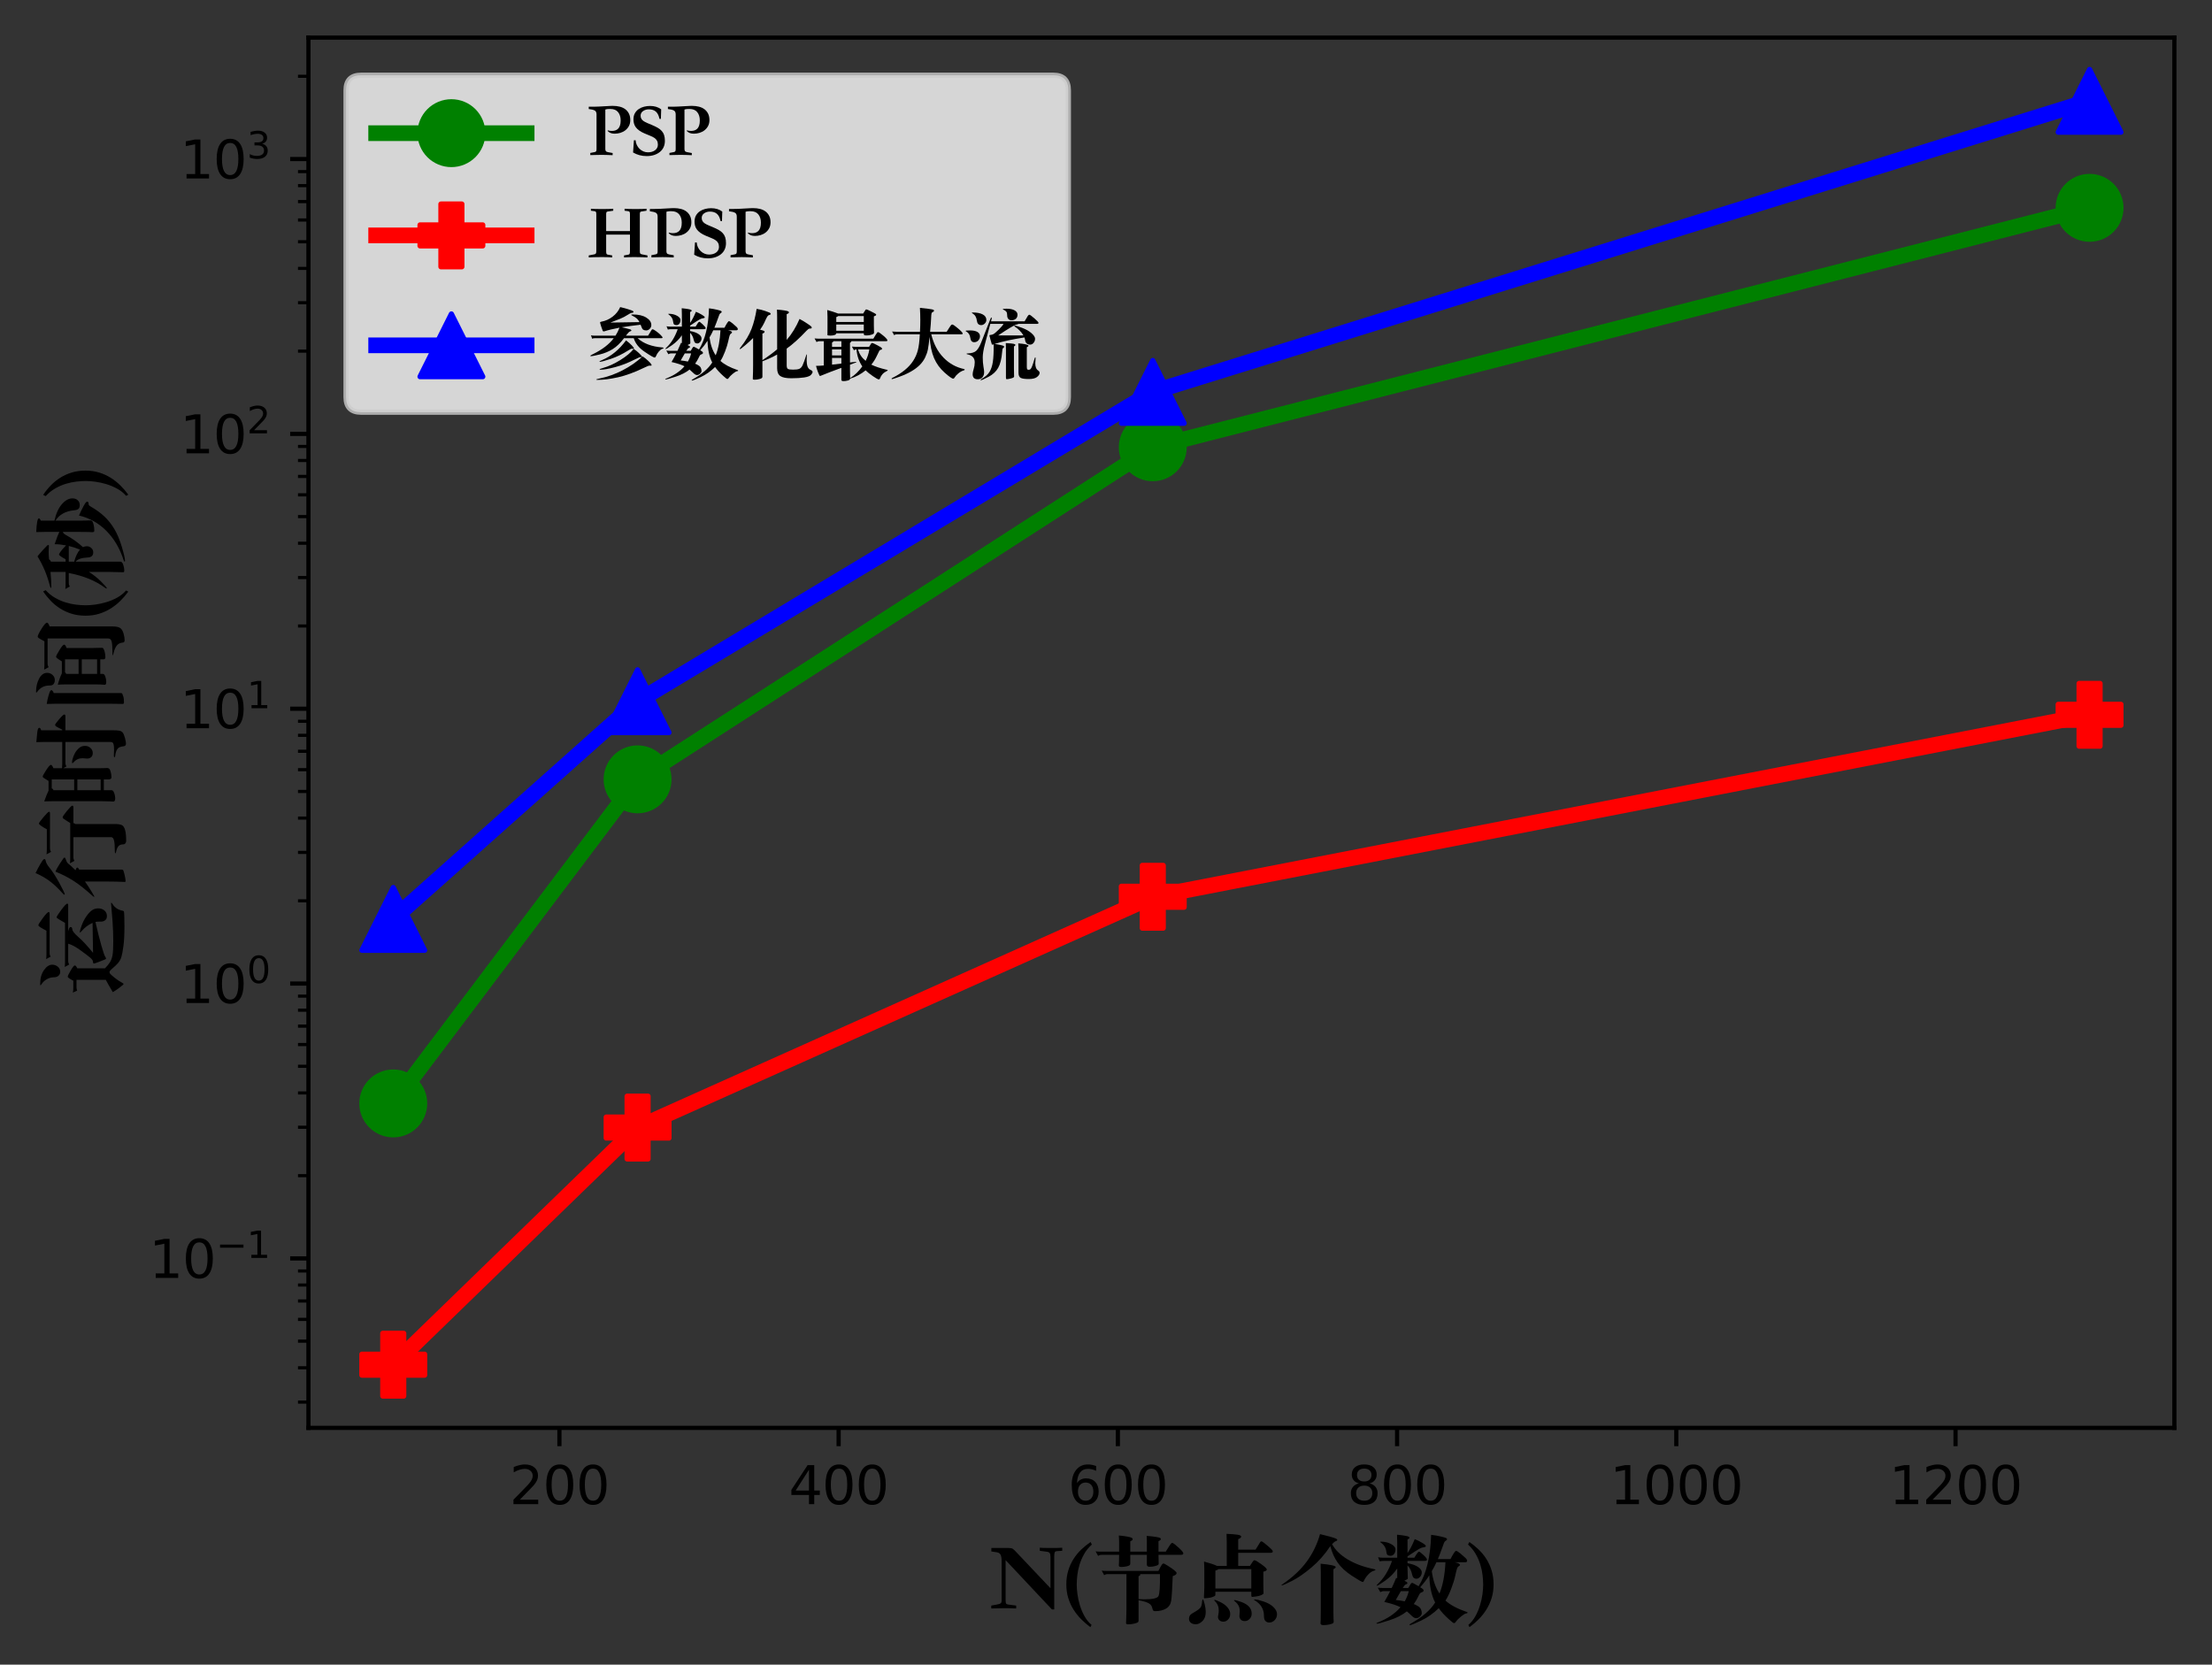 <?xml version="1.0" encoding="utf-8" standalone="no"?>
<!DOCTYPE svg PUBLIC "-//W3C//DTD SVG 1.1//EN"
  "http://www.w3.org/Graphics/SVG/1.1/DTD/svg11.dtd">
<svg height="318.633pt" version="1.1" viewBox="0 0 423.353 318.633" width="423.353pt" xmlns="http://www.w3.org/2000/svg" xmlns:xlink="http://www.w3.org/1999/xlink">
 <rect x="0" y="0" width="423.353" height="318.633" fill="#333333" stroke="none"/>
 <defs>
  <style type="text/css">*{stroke-linecap:butt;stroke-linejoin:round;}</style>
 </defs>
 <g id="figure_1">
  <g id="patch_1">
   <path d="M 0 318.633 
L 423.353 318.633 
L 423.353 0 
L 0 0 
z
" style="fill:none;"/>
  </g>
  <g id="axes_1">
   <g id="patch_2">
    <path d="M 59.033 273.312 
L 416.153 273.312 
L 416.153 7.2 
L 59.033 7.2 
z
" style="fill:none;"/>
   </g>
   <g id="matplotlib.axis_1">
    <g id="xtick_1">
     <g id="line2d_1">
      <defs>
       <path d="M 0 0 
L 0 3.5 
" id="m3f7f82d3a2" style="stroke:#000000;stroke-width:0.8;"/>
      </defs>
      <g>
       <use style="stroke:#000000;stroke-width:0.8;" x="107.064" xlink:href="#m3f7f82d3a2" y="273.312"/>
      </g>
     </g>
     <g id="text_1">
      <!-- 200 -->
      <g transform="translate(97.52 287.91)scale(0.1 -0.1)">
       <defs>
        <path d="M 1228 531 
L 3431 531 
L 3431 0 
L 469 0 
L 469 531 
Q 828 903 1448 1529 
Q 2069 2156 2228 2338 
Q 2531 2678 2651 2914 
Q 2772 3150 2772 3378 
Q 2772 3750 2511 3984 
Q 2250 4219 1831 4219 
Q 1534 4219 1204 4116 
Q 875 4013 500 3803 
L 500 4441 
Q 881 4594 1212 4672 
Q 1544 4750 1819 4750 
Q 2544 4750 2975 4387 
Q 3406 4025 3406 3419 
Q 3406 3131 3298 2873 
Q 3191 2616 2906 2266 
Q 2828 2175 2409 1742 
Q 1991 1309 1228 531 
z
" id="DejaVuSans-32" transform="scale(0.016)"/>
        <path d="M 2034 4250 
Q 1547 4250 1301 3770 
Q 1056 3291 1056 2328 
Q 1056 1369 1301 889 
Q 1547 409 2034 409 
Q 2525 409 2770 889 
Q 3016 1369 3016 2328 
Q 3016 3291 2770 3770 
Q 2525 4250 2034 4250 
z
M 2034 4750 
Q 2819 4750 3233 4129 
Q 3647 3509 3647 2328 
Q 3647 1150 3233 529 
Q 2819 -91 2034 -91 
Q 1250 -91 836 529 
Q 422 1150 422 2328 
Q 422 3509 836 4129 
Q 1250 4750 2034 4750 
z
" id="DejaVuSans-30" transform="scale(0.016)"/>
       </defs>
       <use xlink:href="#DejaVuSans-32"/>
       <use x="63.623" xlink:href="#DejaVuSans-30"/>
       <use x="127.246" xlink:href="#DejaVuSans-30"/>
      </g>
     </g>
    </g>
    <g id="xtick_2">
     <g id="line2d_2">
      <g>
       <use style="stroke:#000000;stroke-width:0.8;" x="160.505" xlink:href="#m3f7f82d3a2" y="273.312"/>
      </g>
     </g>
     <g id="text_2">
      <!-- 400 -->
      <g transform="translate(150.961 287.91)scale(0.1 -0.1)">
       <defs>
        <path d="M 2419 4116 
L 825 1625 
L 2419 1625 
L 2419 4116 
z
M 2253 4666 
L 3047 4666 
L 3047 1625 
L 3713 1625 
L 3713 1100 
L 3047 1100 
L 3047 0 
L 2419 0 
L 2419 1100 
L 313 1100 
L 313 1709 
L 2253 4666 
z
" id="DejaVuSans-34" transform="scale(0.016)"/>
       </defs>
       <use xlink:href="#DejaVuSans-34"/>
       <use x="63.623" xlink:href="#DejaVuSans-30"/>
       <use x="127.246" xlink:href="#DejaVuSans-30"/>
      </g>
     </g>
    </g>
    <g id="xtick_3">
     <g id="line2d_3">
      <g>
       <use style="stroke:#000000;stroke-width:0.8;" x="213.946" xlink:href="#m3f7f82d3a2" y="273.312"/>
      </g>
     </g>
     <g id="text_3">
      <!-- 600 -->
      <g transform="translate(204.402 287.91)scale(0.1 -0.1)">
       <defs>
        <path d="M 2113 2584 
Q 1688 2584 1439 2293 
Q 1191 2003 1191 1497 
Q 1191 994 1439 701 
Q 1688 409 2113 409 
Q 2538 409 2786 701 
Q 3034 994 3034 1497 
Q 3034 2003 2786 2293 
Q 2538 2584 2113 2584 
z
M 3366 4563 
L 3366 3988 
Q 3128 4100 2886 4159 
Q 2644 4219 2406 4219 
Q 1781 4219 1451 3797 
Q 1122 3375 1075 2522 
Q 1259 2794 1537 2939 
Q 1816 3084 2150 3084 
Q 2853 3084 3261 2657 
Q 3669 2231 3669 1497 
Q 3669 778 3244 343 
Q 2819 -91 2113 -91 
Q 1303 -91 875 529 
Q 447 1150 447 2328 
Q 447 3434 972 4092 
Q 1497 4750 2381 4750 
Q 2619 4750 2861 4703 
Q 3103 4656 3366 4563 
z
" id="DejaVuSans-36" transform="scale(0.016)"/>
       </defs>
       <use xlink:href="#DejaVuSans-36"/>
       <use x="63.623" xlink:href="#DejaVuSans-30"/>
       <use x="127.246" xlink:href="#DejaVuSans-30"/>
      </g>
     </g>
    </g>
    <g id="xtick_4">
     <g id="line2d_4">
      <g>
       <use style="stroke:#000000;stroke-width:0.8;" x="267.387" xlink:href="#m3f7f82d3a2" y="273.312"/>
      </g>
     </g>
     <g id="text_4">
      <!-- 800 -->
      <g transform="translate(257.843 287.91)scale(0.1 -0.1)">
       <defs>
        <path d="M 2034 2216 
Q 1584 2216 1326 1975 
Q 1069 1734 1069 1313 
Q 1069 891 1326 650 
Q 1584 409 2034 409 
Q 2484 409 2743 651 
Q 3003 894 3003 1313 
Q 3003 1734 2745 1975 
Q 2488 2216 2034 2216 
z
M 1403 2484 
Q 997 2584 770 2862 
Q 544 3141 544 3541 
Q 544 4100 942 4425 
Q 1341 4750 2034 4750 
Q 2731 4750 3128 4425 
Q 3525 4100 3525 3541 
Q 3525 3141 3298 2862 
Q 3072 2584 2669 2484 
Q 3125 2378 3379 2068 
Q 3634 1759 3634 1313 
Q 3634 634 3220 271 
Q 2806 -91 2034 -91 
Q 1263 -91 848 271 
Q 434 634 434 1313 
Q 434 1759 690 2068 
Q 947 2378 1403 2484 
z
M 1172 3481 
Q 1172 3119 1398 2916 
Q 1625 2713 2034 2713 
Q 2441 2713 2670 2916 
Q 2900 3119 2900 3481 
Q 2900 3844 2670 4047 
Q 2441 4250 2034 4250 
Q 1625 4250 1398 4047 
Q 1172 3844 1172 3481 
z
" id="DejaVuSans-38" transform="scale(0.016)"/>
       </defs>
       <use xlink:href="#DejaVuSans-38"/>
       <use x="63.623" xlink:href="#DejaVuSans-30"/>
       <use x="127.246" xlink:href="#DejaVuSans-30"/>
      </g>
     </g>
    </g>
    <g id="xtick_5">
     <g id="line2d_5">
      <g>
       <use style="stroke:#000000;stroke-width:0.8;" x="320.828" xlink:href="#m3f7f82d3a2" y="273.312"/>
      </g>
     </g>
     <g id="text_5">
      <!-- 1000 -->
      <g transform="translate(308.103 287.91)scale(0.1 -0.1)">
       <defs>
        <path d="M 794 531 
L 1825 531 
L 1825 4091 
L 703 3866 
L 703 4441 
L 1819 4666 
L 2450 4666 
L 2450 531 
L 3481 531 
L 3481 0 
L 794 0 
L 794 531 
z
" id="DejaVuSans-31" transform="scale(0.016)"/>
       </defs>
       <use xlink:href="#DejaVuSans-31"/>
       <use x="63.623" xlink:href="#DejaVuSans-30"/>
       <use x="127.246" xlink:href="#DejaVuSans-30"/>
       <use x="190.869" xlink:href="#DejaVuSans-30"/>
      </g>
     </g>
    </g>
    <g id="xtick_6">
     <g id="line2d_6">
      <g>
       <use style="stroke:#000000;stroke-width:0.8;" x="374.269" xlink:href="#m3f7f82d3a2" y="273.312"/>
      </g>
     </g>
     <g id="text_6">
      <!-- 1200 -->
      <g transform="translate(361.544 287.91)scale(0.1 -0.1)">
       <use xlink:href="#DejaVuSans-31"/>
       <use x="63.623" xlink:href="#DejaVuSans-32"/>
       <use x="127.246" xlink:href="#DejaVuSans-30"/>
       <use x="190.869" xlink:href="#DejaVuSans-30"/>
      </g>
     </g>
    </g>
    <g id="text_7">
     <!-- N(节点个数) -->
     <g transform="translate(189.254 308.93)scale(0.18 -0.18)">
      <defs>
       <path d="M 1114 902 
Q 1114 742 1152 688 
Q 1190 634 1312 621 
L 1818 557 
L 1818 365 
Q 1434 384 1050 384 
Q 666 384 160 365 
L 160 557 
L 512 621 
Q 730 659 790 710 
Q 851 762 851 902 
L 851 3482 
Q 851 3776 787 3920 
Q 723 4064 544 4096 
L 166 4154 
L 166 4384 
L 1082 4384 
Q 1229 4384 1321 4384 
Q 1414 4384 1481 4371 
Q 1549 4358 1600 4323 
Q 1651 4288 1722 4218 
L 4096 1709 
L 4096 3802 
Q 4096 3974 4041 4048 
Q 3987 4122 3866 4134 
L 3386 4198 
L 3386 4403 
Q 3565 4384 4077 4384 
Q 4333 4384 4560 4387 
Q 4787 4390 4877 4403 
L 4877 4198 
L 4499 4173 
Q 4390 4160 4368 4067 
Q 4346 3974 4346 3802 
L 4346 301 
L 4192 301 
L 1114 3578 
L 1114 902 
z
" id="STSongti-SC-Black-4e" transform="scale(0.016)"/>
       <path d="M 1843 4781 
L 1926 4614 
Q 1606 4326 1411 3977 
Q 1216 3629 1107 3270 
Q 998 2912 960 2566 
Q 922 2221 922 1946 
Q 922 1664 970 1309 
Q 1018 954 1130 582 
Q 1242 211 1430 -134 
Q 1619 -480 1907 -730 
L 1830 -877 
Q 1504 -640 1216 -349 
Q 928 -58 707 294 
Q 486 646 358 1062 
Q 230 1478 230 1971 
Q 230 2464 358 2883 
Q 486 3302 707 3651 
Q 928 4000 1222 4281 
Q 1517 4563 1843 4781 
z
" id="STSongti-SC-Black-28" transform="scale(0.016)"/>
       <path d="M 2656 4141 
L 3757 4141 
L 3757 4851 
Q 3757 4992 3744 5190 
Q 4134 5158 4364 5120 
Q 4595 5082 4640 5050 
Q 4685 5018 4685 4979 
Q 4685 4902 4531 4838 
L 4531 4141 
L 5011 4141 
Q 5120 4326 5235 4496 
Q 5350 4666 5382 4694 
Q 5414 4723 5446 4723 
Q 5523 4723 5852 4422 
Q 6182 4122 6182 4026 
Q 6182 3930 6016 3930 
L 4531 3930 
L 4544 3354 
Q 4544 3290 4502 3258 
Q 4461 3226 4297 3181 
Q 4134 3136 3945 3136 
Q 3757 3136 3757 3283 
L 3757 3930 
L 2656 3930 
L 2656 3347 
Q 2656 3277 2605 3235 
Q 2554 3194 2390 3158 
Q 2227 3123 2060 3123 
Q 1894 3123 1894 3219 
Q 1894 3226 1904 3405 
Q 1914 3584 1914 3930 
L 749 3930 
Q 621 3930 518 3859 
L 352 4160 
Q 506 4141 672 4141 
L 1914 4141 
L 1914 4749 
Q 1914 4960 1894 5216 
Q 2240 5184 2473 5139 
Q 2707 5094 2761 5056 
Q 2816 5018 2816 4973 
Q 2816 4890 2656 4832 
L 2656 4141 
z
M 2400 2650 
L 1152 2650 
Q 1024 2650 922 2579 
L 755 2880 
Q 909 2861 1075 2861 
L 4525 2861 
Q 4704 3213 4758 3283 
Q 4813 3354 4864 3354 
Q 4915 3354 5171 3190 
Q 5427 3027 5580 2905 
Q 5734 2784 5734 2714 
Q 5734 2598 5478 2515 
Q 5427 1254 5376 892 
Q 5325 531 5033 358 
Q 4742 186 4320 186 
Q 4224 186 4185 218 
Q 4147 250 4108 422 
Q 4070 595 3891 704 
Q 3712 813 3206 915 
L 3206 -442 
Q 3206 -512 3164 -550 
Q 3123 -589 2928 -640 
Q 2733 -691 2509 -691 
Q 2374 -691 2374 -602 
L 2387 -301 
Q 2400 13 2400 269 
L 2400 2650 
z
M 3206 986 
Q 3411 973 3584 973 
Q 4390 973 4518 1171 
Q 4646 1370 4627 2650 
L 3302 2650 
Q 3322 2630 3322 2598 
Q 3322 2566 3206 2502 
L 3206 986 
z
" id="STSongti-SC-Black-8282" transform="scale(0.016)"/>
       <path d="M 3578 4275 
L 4730 4275 
Q 5005 4730 5043 4778 
Q 5082 4826 5123 4826 
Q 5165 4826 5302 4720 
Q 5440 4614 5600 4473 
Q 5760 4333 5817 4269 
Q 5875 4205 5875 4154 
Q 5875 4064 5722 4064 
L 3578 4064 
L 3578 3194 
L 4358 3194 
Q 4416 3290 4499 3411 
Q 4582 3533 4608 3552 
Q 4634 3571 4659 3571 
Q 4749 3571 5113 3308 
Q 5478 3046 5478 2953 
Q 5478 2861 5248 2810 
L 5248 2003 
Q 5248 1664 5254 1568 
L 5261 1389 
Q 5261 1357 5238 1331 
Q 5216 1306 5107 1251 
Q 4998 1197 4784 1165 
Q 4570 1133 4522 1133 
Q 4474 1133 4461 1165 
Q 4448 1197 4448 1280 
L 4448 1478 
L 2061 1478 
L 2061 1280 
Q 2061 1229 2032 1203 
Q 2003 1178 1881 1130 
Q 1760 1082 1577 1062 
Q 1395 1043 1347 1043 
Q 1299 1043 1299 1094 
L 1312 1376 
Q 1325 1568 1325 1728 
L 1325 2925 
Q 1325 3206 1306 3482 
Q 1875 3334 2170 3194 
L 2816 3194 
L 2816 4755 
Q 2816 5075 2803 5325 
Q 3296 5306 3536 5267 
Q 3776 5229 3776 5139 
Q 3776 5050 3578 4973 
L 3578 4275 
z
M 4448 1690 
L 4448 2982 
L 2272 2982 
Q 2195 2918 2061 2880 
L 2061 1690 
L 4448 1690 
z
M 1222 966 
Q 1274 966 1347 659 
Q 1421 352 1421 141 
Q 1421 -256 1203 -470 
Q 986 -685 768 -685 
Q 550 -685 428 -585 
Q 307 -486 307 -320 
Q 307 -90 506 26 
Q 819 205 947 304 
Q 1075 403 1120 518 
Q 1165 634 1184 877 
Q 1197 966 1222 966 
z
M 4678 966 
Q 4864 966 5283 822 
Q 5702 678 5929 448 
Q 6157 218 6157 -12 
Q 6157 -243 6006 -406 
Q 5856 -570 5632 -570 
Q 5517 -570 5433 -509 
Q 5350 -448 5318 -355 
Q 5286 -262 5286 -77 
Q 5286 211 5132 467 
Q 4979 723 4698 890 
Q 4627 928 4627 947 
Q 4627 966 4678 966 
z
M 2016 934 
Q 2093 934 2390 790 
Q 2688 646 2867 435 
Q 3046 224 3046 -3 
Q 3046 -230 2905 -371 
Q 2765 -512 2595 -512 
Q 2426 -512 2330 -422 
Q 2234 -333 2234 -186 
Q 2234 -134 2259 -22 
Q 2285 90 2285 230 
Q 2285 614 2022 858 
Q 1984 896 1984 915 
Q 1984 934 2016 934 
z
M 3328 922 
Q 3424 922 3766 803 
Q 4109 685 4291 489 
Q 4474 294 4474 26 
Q 4474 -186 4336 -330 
Q 4198 -474 4012 -474 
Q 3827 -474 3734 -358 
Q 3642 -243 3661 -80 
Q 3680 83 3680 179 
Q 3680 397 3606 544 
Q 3533 691 3414 787 
Q 3296 883 3296 902 
Q 3296 922 3328 922 
z
" id="STSongti-SC-Black-70b9" transform="scale(0.016)"/>
       <path d="M 3450 4512 
Q 2918 3699 2201 3094 
Q 1485 2490 893 2192 
Q 301 1894 211 1894 
Q 198 1894 198 1901 
Q 198 1926 275 1978 
Q 1286 2669 1884 3485 
Q 2483 4301 2765 5306 
Q 3149 5216 3443 5133 
Q 3738 5050 3824 5008 
Q 3910 4966 3910 4918 
Q 3910 4870 3814 4838 
Q 3718 4806 3565 4640 
Q 3885 4051 4617 3616 
Q 5350 3181 6374 2976 
Q 6445 2963 6445 2931 
Q 6445 2899 6368 2880 
Q 6163 2829 5971 2627 
Q 5779 2426 5664 2170 
Q 5645 2125 5606 2125 
Q 5517 2125 4893 2531 
Q 4269 2938 3936 3414 
Q 3603 3891 3450 4512 
z
M 2803 3341 
Q 3808 3245 3808 3117 
Q 3808 3059 3654 2970 
L 3654 147 
Q 3654 -64 3661 -301 
L 3674 -518 
Q 3674 -563 3632 -608 
Q 3590 -653 3395 -697 
Q 3200 -742 2998 -742 
Q 2797 -742 2797 -621 
L 2810 -371 
Q 2816 -115 2816 205 
L 2816 2771 
Q 2816 3091 2803 3341 
z
" id="STSongti-SC-Black-4e2a" transform="scale(0.016)"/>
       <path d="M 2330 4051 
Q 2566 4378 2810 4973 
Q 3059 4877 3302 4729 
Q 3546 4582 3546 4515 
Q 3546 4448 3414 4435 
Q 3283 4422 3120 4336 
Q 2957 4250 2330 3827 
L 2330 3738 
L 2784 3738 
Q 3014 4141 3091 4141 
Q 3149 4141 3385 3920 
Q 3622 3699 3622 3612 
Q 3622 3526 3456 3526 
L 2330 3526 
L 2330 3373 
Q 2790 3290 3033 3120 
Q 3277 2950 3277 2771 
Q 3277 2592 3165 2467 
Q 3053 2342 2928 2342 
Q 2803 2342 2736 2406 
Q 2669 2470 2630 2637 
Q 2560 2989 2330 3226 
L 2330 3053 
Q 2330 2842 2342 2605 
L 2349 2387 
Q 2349 2336 2320 2313 
Q 2291 2291 2118 2208 
Q 2285 2131 2304 2102 
Q 2323 2074 2323 2054 
Q 2323 1990 2227 1971 
Q 2150 1952 2010 1728 
L 2381 1728 
Q 2496 1939 2544 2003 
Q 2592 2067 2637 2067 
Q 2682 2067 3066 1843 
Q 3834 3072 3898 5261 
Q 4294 5210 4569 5142 
Q 4845 5075 4899 5043 
Q 4954 5011 4954 4966 
Q 4954 4909 4880 4873 
Q 4806 4838 4761 4742 
Q 4717 4646 4617 4352 
Q 4518 4058 4346 3648 
L 5184 3648 
Q 5466 4192 5552 4192 
Q 5638 4192 5856 4009 
Q 6074 3827 6182 3721 
Q 6291 3616 6291 3539 
Q 6291 3437 6170 3437 
L 5466 3437 
Q 5811 3366 5811 3264 
Q 5811 3206 5737 3171 
Q 5664 3136 5622 3024 
Q 5581 2912 5501 2541 
Q 5421 2170 5232 1674 
Q 5043 1178 4851 890 
Q 5325 454 6246 141 
Q 6323 115 6323 83 
Q 6323 51 6214 32 
Q 6106 13 5872 -179 
Q 5638 -371 5517 -550 
Q 5478 -608 5433 -608 
Q 5389 -608 5347 -582 
Q 5306 -557 5088 -361 
Q 4870 -166 4700 19 
Q 4531 205 4403 384 
Q 3866 -141 3232 -441 
Q 2598 -742 2490 -742 
Q 2458 -742 2458 -716 
Q 2458 -691 2534 -646 
Q 3693 0 4166 762 
Q 3808 1446 3776 2566 
Q 3520 2163 3168 1773 
Q 3398 1651 3398 1568 
Q 3398 1485 3299 1449 
Q 3200 1414 3165 1379 
Q 3130 1344 3024 1123 
Q 2918 902 2746 659 
Q 2854 621 3014 525 
Q 3174 429 3225 304 
Q 3277 179 3277 60 
Q 3277 -58 3158 -170 
Q 3040 -282 2902 -282 
Q 2765 -282 2592 -109 
Q 2419 64 2285 173 
Q 1830 -192 1126 -419 
Q 422 -646 307 -646 
Q 262 -646 262 -624 
Q 262 -602 333 -576 
Q 1306 -198 1862 448 
Q 1498 634 787 800 
Q 1011 1184 1178 1517 
L 755 1517 
Q 627 1517 525 1446 
L 352 1747 
Q 506 1728 672 1728 
L 1280 1728 
Q 1376 1920 1574 2394 
L 1645 2374 
L 1645 3021 
Q 1325 2554 848 2214 
Q 371 1875 288 1875 
Q 275 1875 275 1888 
Q 275 1914 358 1997 
Q 960 2560 1299 3526 
L 755 3526 
Q 589 3526 480 3494 
L 371 3770 
Q 506 3738 691 3738 
L 1645 3738 
L 1645 4698 
Q 1645 5018 1632 5267 
Q 1978 5235 2179 5196 
Q 2381 5158 2419 5129 
Q 2458 5101 2458 5053 
Q 2458 5005 2330 4954 
L 2330 4051 
z
M 4851 3437 
L 4250 3437 
Q 4141 3181 3942 2842 
Q 4058 1952 4454 1357 
Q 4787 2176 4851 3437 
z
M 1888 1517 
L 1549 928 
Q 1850 902 2144 838 
Q 2330 1165 2413 1517 
L 1888 1517 
z
M 563 4806 
Q 947 4806 1238 4646 
Q 1530 4486 1530 4294 
Q 1530 4102 1437 3984 
Q 1344 3866 1203 3866 
Q 1062 3866 998 3926 
Q 934 3987 922 4134 
Q 883 4518 557 4742 
Q 512 4774 512 4790 
Q 512 4806 563 4806 
z
" id="STSongti-SC-Black-6570" transform="scale(0.016)"/>
       <path d="M 186 4781 
Q 512 4563 806 4281 
Q 1101 4000 1321 3651 
Q 1542 3302 1670 2883 
Q 1798 2464 1798 1971 
Q 1798 1478 1670 1062 
Q 1542 646 1321 294 
Q 1101 -58 813 -349 
Q 525 -640 198 -877 
L 122 -730 
Q 410 -480 598 -134 
Q 787 211 899 582 
Q 1011 954 1059 1309 
Q 1107 1664 1107 1946 
Q 1107 2221 1068 2566 
Q 1030 2912 921 3270 
Q 813 3629 614 3977 
Q 416 4326 102 4614 
L 186 4781 
z
" id="STSongti-SC-Black-29" transform="scale(0.016)"/>
      </defs>
      <use xlink:href="#STSongti-SC-Black-4e"/>
      <use x="78.7" xlink:href="#STSongti-SC-Black-28"/>
      <use x="107.9" xlink:href="#STSongti-SC-Black-8282"/>
      <use x="207.9" xlink:href="#STSongti-SC-Black-70b9"/>
      <use x="307.9" xlink:href="#STSongti-SC-Black-4e2a"/>
      <use x="407.9" xlink:href="#STSongti-SC-Black-6570"/>
      <use x="507.9" xlink:href="#STSongti-SC-Black-29"/>
     </g>
    </g>
   </g>
   <g id="matplotlib.axis_2">
    <g id="ytick_1">
     <g id="line2d_7">
      <defs>
       <path d="M 0 0 
L -3.5 0 
" id="m6290087447" style="stroke:#000000;stroke-width:0.8;"/>
      </defs>
      <g>
       <use style="stroke:#000000;stroke-width:0.8;" x="59.033" xlink:href="#m6290087447" y="240.873"/>
      </g>
     </g>
     <g id="text_8">
      <!-- $\mathdefault{10^{-1}}$ -->
      <g transform="translate(28.533 244.672)scale(0.1 -0.1)">
       <defs>
        <path d="M 678 2272 
L 4684 2272 
L 4684 1741 
L 678 1741 
L 678 2272 
z
" id="DejaVuSans-2212" transform="scale(0.016)"/>
       </defs>
       <use transform="translate(0 0.684)" xlink:href="#DejaVuSans-31"/>
       <use transform="translate(63.623 0.684)" xlink:href="#DejaVuSans-30"/>
       <use transform="translate(128.203 38.966)scale(0.7)" xlink:href="#DejaVuSans-2212"/>
       <use transform="translate(186.855 38.966)scale(0.7)" xlink:href="#DejaVuSans-31"/>
      </g>
     </g>
    </g>
    <g id="ytick_2">
     <g id="line2d_8">
      <g>
       <use style="stroke:#000000;stroke-width:0.8;" x="59.033" xlink:href="#m6290087447" y="188.265"/>
      </g>
     </g>
     <g id="text_9">
      <!-- $\mathdefault{10^{0}}$ -->
      <g transform="translate(34.433 192.064)scale(0.1 -0.1)">
       <use transform="translate(0 0.766)" xlink:href="#DejaVuSans-31"/>
       <use transform="translate(63.623 0.766)" xlink:href="#DejaVuSans-30"/>
       <use transform="translate(128.203 39.047)scale(0.7)" xlink:href="#DejaVuSans-30"/>
      </g>
     </g>
    </g>
    <g id="ytick_3">
     <g id="line2d_9">
      <g>
       <use style="stroke:#000000;stroke-width:0.8;" x="59.033" xlink:href="#m6290087447" y="135.656"/>
      </g>
     </g>
     <g id="text_10">
      <!-- $\mathdefault{10^{1}}$ -->
      <g transform="translate(34.433 139.455)scale(0.1 -0.1)">
       <use transform="translate(0 0.684)" xlink:href="#DejaVuSans-31"/>
       <use transform="translate(63.623 0.684)" xlink:href="#DejaVuSans-30"/>
       <use transform="translate(128.203 38.966)scale(0.7)" xlink:href="#DejaVuSans-31"/>
      </g>
     </g>
    </g>
    <g id="ytick_4">
     <g id="line2d_10">
      <g>
       <use style="stroke:#000000;stroke-width:0.8;" x="59.033" xlink:href="#m6290087447" y="83.048"/>
      </g>
     </g>
     <g id="text_11">
      <!-- $\mathdefault{10^{2}}$ -->
      <g transform="translate(34.433 86.847)scale(0.1 -0.1)">
       <use transform="translate(0 0.766)" xlink:href="#DejaVuSans-31"/>
       <use transform="translate(63.623 0.766)" xlink:href="#DejaVuSans-30"/>
       <use transform="translate(128.203 39.047)scale(0.7)" xlink:href="#DejaVuSans-32"/>
      </g>
     </g>
    </g>
    <g id="ytick_5">
     <g id="line2d_11">
      <g>
       <use style="stroke:#000000;stroke-width:0.8;" x="59.033" xlink:href="#m6290087447" y="30.439"/>
      </g>
     </g>
     <g id="text_12">
      <!-- $\mathdefault{10^{3}}$ -->
      <g transform="translate(34.433 34.238)scale(0.1 -0.1)">
       <defs>
        <path d="M 2597 2516 
Q 3050 2419 3304 2112 
Q 3559 1806 3559 1356 
Q 3559 666 3084 287 
Q 2609 -91 1734 -91 
Q 1441 -91 1130 -33 
Q 819 25 488 141 
L 488 750 
Q 750 597 1062 519 
Q 1375 441 1716 441 
Q 2309 441 2620 675 
Q 2931 909 2931 1356 
Q 2931 1769 2642 2001 
Q 2353 2234 1838 2234 
L 1294 2234 
L 1294 2753 
L 1863 2753 
Q 2328 2753 2575 2939 
Q 2822 3125 2822 3475 
Q 2822 3834 2567 4026 
Q 2313 4219 1838 4219 
Q 1578 4219 1281 4162 
Q 984 4106 628 3988 
L 628 4550 
Q 988 4650 1302 4700 
Q 1616 4750 1894 4750 
Q 2613 4750 3031 4423 
Q 3450 4097 3450 3541 
Q 3450 3153 3228 2886 
Q 3006 2619 2597 2516 
z
" id="DejaVuSans-33" transform="scale(0.016)"/>
       </defs>
       <use transform="translate(0 0.766)" xlink:href="#DejaVuSans-31"/>
       <use transform="translate(63.623 0.766)" xlink:href="#DejaVuSans-30"/>
       <use transform="translate(128.203 39.047)scale(0.7)" xlink:href="#DejaVuSans-33"/>
      </g>
     </g>
    </g>
    <g id="ytick_6">
     <g id="line2d_12">
      <defs>
       <path d="M 0 0 
L -2 0 
" id="m5718fb0afa" style="stroke:#000000;stroke-width:0.6;"/>
      </defs>
      <g>
       <use style="stroke:#000000;stroke-width:0.6;" x="59.033" xlink:href="#m5718fb0afa" y="268.381"/>
      </g>
     </g>
    </g>
    <g id="ytick_7">
     <g id="line2d_13">
      <g>
       <use style="stroke:#000000;stroke-width:0.6;" x="59.033" xlink:href="#m5718fb0afa" y="261.808"/>
      </g>
     </g>
    </g>
    <g id="ytick_8">
     <g id="line2d_14">
      <g>
       <use style="stroke:#000000;stroke-width:0.6;" x="59.033" xlink:href="#m5718fb0afa" y="256.71"/>
      </g>
     </g>
    </g>
    <g id="ytick_9">
     <g id="line2d_15">
      <g>
       <use style="stroke:#000000;stroke-width:0.6;" x="59.033" xlink:href="#m5718fb0afa" y="252.544"/>
      </g>
     </g>
    </g>
    <g id="ytick_10">
     <g id="line2d_16">
      <g>
       <use style="stroke:#000000;stroke-width:0.6;" x="59.033" xlink:href="#m5718fb0afa" y="249.022"/>
      </g>
     </g>
    </g>
    <g id="ytick_11">
     <g id="line2d_17">
      <g>
       <use style="stroke:#000000;stroke-width:0.6;" x="59.033" xlink:href="#m5718fb0afa" y="245.971"/>
      </g>
     </g>
    </g>
    <g id="ytick_12">
     <g id="line2d_18">
      <g>
       <use style="stroke:#000000;stroke-width:0.6;" x="59.033" xlink:href="#m5718fb0afa" y="243.28"/>
      </g>
     </g>
    </g>
    <g id="ytick_13">
     <g id="line2d_19">
      <g>
       <use style="stroke:#000000;stroke-width:0.6;" x="59.033" xlink:href="#m5718fb0afa" y="225.036"/>
      </g>
     </g>
    </g>
    <g id="ytick_14">
     <g id="line2d_20">
      <g>
       <use style="stroke:#000000;stroke-width:0.6;" x="59.033" xlink:href="#m5718fb0afa" y="215.773"/>
      </g>
     </g>
    </g>
    <g id="ytick_15">
     <g id="line2d_21">
      <g>
       <use style="stroke:#000000;stroke-width:0.6;" x="59.033" xlink:href="#m5718fb0afa" y="209.2"/>
      </g>
     </g>
    </g>
    <g id="ytick_16">
     <g id="line2d_22">
      <g>
       <use style="stroke:#000000;stroke-width:0.6;" x="59.033" xlink:href="#m5718fb0afa" y="204.101"/>
      </g>
     </g>
    </g>
    <g id="ytick_17">
     <g id="line2d_23">
      <g>
       <use style="stroke:#000000;stroke-width:0.6;" x="59.033" xlink:href="#m5718fb0afa" y="199.936"/>
      </g>
     </g>
    </g>
    <g id="ytick_18">
     <g id="line2d_24">
      <g>
       <use style="stroke:#000000;stroke-width:0.6;" x="59.033" xlink:href="#m5718fb0afa" y="196.414"/>
      </g>
     </g>
    </g>
    <g id="ytick_19">
     <g id="line2d_25">
      <g>
       <use style="stroke:#000000;stroke-width:0.6;" x="59.033" xlink:href="#m5718fb0afa" y="193.363"/>
      </g>
     </g>
    </g>
    <g id="ytick_20">
     <g id="line2d_26">
      <g>
       <use style="stroke:#000000;stroke-width:0.6;" x="59.033" xlink:href="#m5718fb0afa" y="190.672"/>
      </g>
     </g>
    </g>
    <g id="ytick_21">
     <g id="line2d_27">
      <g>
       <use style="stroke:#000000;stroke-width:0.6;" x="59.033" xlink:href="#m5718fb0afa" y="172.428"/>
      </g>
     </g>
    </g>
    <g id="ytick_22">
     <g id="line2d_28">
      <g>
       <use style="stroke:#000000;stroke-width:0.6;" x="59.033" xlink:href="#m5718fb0afa" y="163.164"/>
      </g>
     </g>
    </g>
    <g id="ytick_23">
     <g id="line2d_29">
      <g>
       <use style="stroke:#000000;stroke-width:0.6;" x="59.033" xlink:href="#m5718fb0afa" y="156.591"/>
      </g>
     </g>
    </g>
    <g id="ytick_24">
     <g id="line2d_30">
      <g>
       <use style="stroke:#000000;stroke-width:0.6;" x="59.033" xlink:href="#m5718fb0afa" y="151.493"/>
      </g>
     </g>
    </g>
    <g id="ytick_25">
     <g id="line2d_31">
      <g>
       <use style="stroke:#000000;stroke-width:0.6;" x="59.033" xlink:href="#m5718fb0afa" y="147.327"/>
      </g>
     </g>
    </g>
    <g id="ytick_26">
     <g id="line2d_32">
      <g>
       <use style="stroke:#000000;stroke-width:0.6;" x="59.033" xlink:href="#m5718fb0afa" y="143.805"/>
      </g>
     </g>
    </g>
    <g id="ytick_27">
     <g id="line2d_33">
      <g>
       <use style="stroke:#000000;stroke-width:0.6;" x="59.033" xlink:href="#m5718fb0afa" y="140.754"/>
      </g>
     </g>
    </g>
    <g id="ytick_28">
     <g id="line2d_34">
      <g>
       <use style="stroke:#000000;stroke-width:0.6;" x="59.033" xlink:href="#m5718fb0afa" y="138.063"/>
      </g>
     </g>
    </g>
    <g id="ytick_29">
     <g id="line2d_35">
      <g>
       <use style="stroke:#000000;stroke-width:0.6;" x="59.033" xlink:href="#m5718fb0afa" y="119.819"/>
      </g>
     </g>
    </g>
    <g id="ytick_30">
     <g id="line2d_36">
      <g>
       <use style="stroke:#000000;stroke-width:0.6;" x="59.033" xlink:href="#m5718fb0afa" y="110.556"/>
      </g>
     </g>
    </g>
    <g id="ytick_31">
     <g id="line2d_37">
      <g>
       <use style="stroke:#000000;stroke-width:0.6;" x="59.033" xlink:href="#m5718fb0afa" y="103.983"/>
      </g>
     </g>
    </g>
    <g id="ytick_32">
     <g id="line2d_38">
      <g>
       <use style="stroke:#000000;stroke-width:0.6;" x="59.033" xlink:href="#m5718fb0afa" y="98.884"/>
      </g>
     </g>
    </g>
    <g id="ytick_33">
     <g id="line2d_39">
      <g>
       <use style="stroke:#000000;stroke-width:0.6;" x="59.033" xlink:href="#m5718fb0afa" y="94.719"/>
      </g>
     </g>
    </g>
    <g id="ytick_34">
     <g id="line2d_40">
      <g>
       <use style="stroke:#000000;stroke-width:0.6;" x="59.033" xlink:href="#m5718fb0afa" y="91.197"/>
      </g>
     </g>
    </g>
    <g id="ytick_35">
     <g id="line2d_41">
      <g>
       <use style="stroke:#000000;stroke-width:0.6;" x="59.033" xlink:href="#m5718fb0afa" y="88.146"/>
      </g>
     </g>
    </g>
    <g id="ytick_36">
     <g id="line2d_42">
      <g>
       <use style="stroke:#000000;stroke-width:0.6;" x="59.033" xlink:href="#m5718fb0afa" y="85.455"/>
      </g>
     </g>
    </g>
    <g id="ytick_37">
     <g id="line2d_43">
      <g>
       <use style="stroke:#000000;stroke-width:0.6;" x="59.033" xlink:href="#m5718fb0afa" y="67.211"/>
      </g>
     </g>
    </g>
    <g id="ytick_38">
     <g id="line2d_44">
      <g>
       <use style="stroke:#000000;stroke-width:0.6;" x="59.033" xlink:href="#m5718fb0afa" y="57.947"/>
      </g>
     </g>
    </g>
    <g id="ytick_39">
     <g id="line2d_45">
      <g>
       <use style="stroke:#000000;stroke-width:0.6;" x="59.033" xlink:href="#m5718fb0afa" y="51.374"/>
      </g>
     </g>
    </g>
    <g id="ytick_40">
     <g id="line2d_46">
      <g>
       <use style="stroke:#000000;stroke-width:0.6;" x="59.033" xlink:href="#m5718fb0afa" y="46.276"/>
      </g>
     </g>
    </g>
    <g id="ytick_41">
     <g id="line2d_47">
      <g>
       <use style="stroke:#000000;stroke-width:0.6;" x="59.033" xlink:href="#m5718fb0afa" y="42.11"/>
      </g>
     </g>
    </g>
    <g id="ytick_42">
     <g id="line2d_48">
      <g>
       <use style="stroke:#000000;stroke-width:0.6;" x="59.033" xlink:href="#m5718fb0afa" y="38.588"/>
      </g>
     </g>
    </g>
    <g id="ytick_43">
     <g id="line2d_49">
      <g>
       <use style="stroke:#000000;stroke-width:0.6;" x="59.033" xlink:href="#m5718fb0afa" y="35.537"/>
      </g>
     </g>
    </g>
    <g id="ytick_44">
     <g id="line2d_50">
      <g>
       <use style="stroke:#000000;stroke-width:0.6;" x="59.033" xlink:href="#m5718fb0afa" y="32.846"/>
      </g>
     </g>
    </g>
    <g id="ytick_45">
     <g id="line2d_51">
      <g>
       <use style="stroke:#000000;stroke-width:0.6;" x="59.033" xlink:href="#m5718fb0afa" y="14.602"/>
      </g>
     </g>
    </g>
    <g id="text_13">
     <!-- 运行时间(秒) -->
     <g transform="translate(22.03 190.513)rotate(-90)scale(0.18 -0.18)">
      <defs>
       <path d="M 4294 4563 
Q 4448 4858 4528 4979 
Q 4608 5101 4659 5101 
Q 4730 5101 5133 4803 
Q 5536 4506 5536 4410 
Q 5536 4352 5408 4352 
L 2803 4352 
Q 2675 4352 2573 4282 
L 2406 4582 
Q 2560 4563 2726 4563 
L 4294 4563 
z
M 2035 4179 
Q 2035 3981 1907 3814 
Q 1779 3648 1555 3648 
Q 1408 3648 1302 3760 
Q 1197 3872 1197 4086 
Q 1197 4301 1075 4525 
Q 954 4749 742 4890 
Q 659 4941 659 4960 
Q 659 4979 768 4979 
Q 1318 4979 1676 4726 
Q 2035 4474 2035 4179 
z
M 4877 1306 
Q 3936 1094 3305 912 
Q 2675 730 2579 666 
Q 2483 602 2451 602 
Q 2419 602 2390 653 
Q 2362 704 2237 1033 
Q 2112 1363 2112 1395 
Q 2112 1472 2230 1472 
Q 2349 1472 2502 1654 
Q 2656 1837 2995 2304 
Q 3334 2771 3430 3117 
L 2278 3117 
Q 2150 3117 2048 3046 
L 1882 3347 
Q 2035 3328 2202 3328 
L 4813 3328 
Q 4928 3539 5021 3686 
Q 5114 3834 5136 3859 
Q 5158 3885 5190 3885 
Q 5261 3885 5677 3577 
Q 6093 3270 6093 3174 
Q 6093 3117 5965 3117 
L 4250 3117 
Q 4467 3059 4502 3024 
Q 4538 2989 4538 2950 
Q 4538 2854 4374 2841 
Q 4211 2829 3862 2429 
Q 3514 2029 2822 1466 
L 4813 1498 
Q 4627 1926 4243 2246 
Q 4173 2310 4173 2329 
Q 4173 2349 4198 2349 
Q 4288 2349 4614 2233 
Q 4941 2118 5225 1926 
Q 5510 1734 5644 1548 
Q 5779 1363 5779 1120 
Q 5779 877 5638 710 
Q 5498 544 5261 544 
Q 5133 544 5053 601 
Q 4973 659 4934 752 
Q 4896 845 4896 934 
L 4896 1094 
Q 4896 1197 4877 1306 
z
M 1030 621 
L 1030 2566 
L 544 2566 
Q 403 2566 314 2522 
L 179 2810 
Q 320 2778 461 2778 
L 973 2778 
Q 1158 3149 1235 3149 
Q 1312 3149 1648 2953 
Q 1984 2758 1984 2678 
Q 1984 2598 1792 2515 
L 1792 672 
Q 2016 454 2208 336 
Q 2400 218 2675 170 
Q 2950 122 3587 122 
Q 4224 122 4947 173 
L 6112 269 
Q 6157 269 6157 249 
Q 6157 230 6013 134 
Q 5869 38 5766 -118 
Q 5664 -275 5619 -518 
Q 5606 -570 5574 -586 
Q 5542 -602 5219 -611 
Q 4896 -621 4602 -621 
Q 3776 -621 3273 -553 
Q 2771 -486 2553 -419 
Q 2336 -352 2166 -214 
Q 1997 -77 1734 237 
Q 1619 371 1548 371 
Q 1478 371 1420 320 
Q 1363 269 1168 32 
Q 973 -205 819 -493 
Q 781 -563 758 -563 
Q 736 -563 694 -521 
Q 653 -480 489 -265 
Q 326 -51 211 154 
Q 826 518 1030 621 
z
" id="STSongti-SC-Black-8fd0" transform="scale(0.016)"/>
       <path d="M 1875 5286 
Q 2221 5120 2473 4969 
Q 2726 4819 2764 4777 
Q 2803 4736 2803 4698 
Q 2803 4634 2701 4614 
Q 2509 4589 2246 4371 
Q 1882 4070 1219 3708 
Q 557 3347 461 3347 
Q 435 3347 435 3372 
Q 435 3398 518 3475 
Q 1101 4006 1379 4400 
Q 1658 4794 1875 5286 
z
M 4787 4538 
Q 4915 4781 5017 4921 
Q 5120 5062 5165 5062 
Q 5235 5062 5593 4758 
Q 5952 4454 5952 4390 
Q 5952 4326 5824 4326 
L 3514 4326 
Q 3386 4326 3283 4256 
L 3117 4557 
Q 3270 4538 3437 4538 
L 4787 4538 
z
M 1312 2003 
Q 998 1779 694 1596 
Q 390 1414 358 1398 
Q 326 1382 310 1382 
Q 294 1382 294 1404 
Q 294 1427 358 1498 
Q 1024 2240 1360 2768 
Q 1696 3296 1971 3962 
Q 2176 3885 2518 3661 
Q 2861 3437 2880 3414 
Q 2899 3392 2899 3353 
Q 2899 3315 2803 3283 
Q 2566 3213 2486 3097 
Q 2406 2982 2061 2630 
Q 2240 2573 2240 2512 
Q 2240 2451 2106 2387 
L 2106 -435 
Q 2106 -493 2074 -528 
Q 2042 -563 1757 -630 
Q 1472 -698 1331 -698 
Q 1286 -698 1286 -634 
L 1306 -32 
Q 1312 250 1312 499 
L 1312 2003 
z
M 4262 2771 
L 2918 2771 
Q 2790 2771 2688 2701 
L 2522 3002 
Q 2675 2982 2842 2982 
L 5197 2982 
Q 5402 3315 5466 3401 
Q 5530 3488 5574 3488 
Q 5658 3488 6006 3200 
Q 6355 2912 6355 2841 
Q 6355 2771 6227 2771 
L 5197 2771 
Q 5190 2714 5133 2637 
L 5133 13 
Q 5133 -301 5062 -448 
Q 4992 -595 4729 -665 
Q 4467 -736 4013 -736 
Q 3917 -736 3849 -681 
Q 3782 -627 3782 -550 
Q 3782 -326 3660 -220 
Q 3539 -115 3258 -58 
Q 3187 -45 3187 -13 
Q 3187 19 3366 19 
Q 3834 19 4048 73 
Q 4262 128 4262 269 
L 4262 2771 
z
" id="STSongti-SC-Black-884c" transform="scale(0.016)"/>
       <path d="M 2592 3526 
Q 2714 3514 2867 3514 
L 4339 3514 
L 4339 4666 
Q 4339 4986 4326 5235 
Q 5037 5178 5158 5139 
Q 5280 5101 5280 5033 
Q 5280 4966 5114 4915 
L 5114 3514 
L 5158 3514 
Q 5299 3808 5356 3897 
Q 5414 3987 5475 3987 
Q 5536 3987 5849 3718 
Q 6163 3450 6163 3376 
Q 6163 3302 6042 3302 
L 5114 3302 
L 5114 147 
Q 5114 -141 5088 -278 
Q 5062 -416 4969 -499 
Q 4877 -582 4614 -652 
Q 4352 -723 4224 -723 
Q 4070 -723 4051 -563 
Q 4032 -403 3990 -300 
Q 3949 -198 3814 -118 
Q 3680 -38 3418 -6 
Q 3328 0 3328 41 
Q 3328 83 3424 83 
L 3814 70 
Q 4058 70 4170 99 
Q 4282 128 4310 185 
Q 4339 243 4339 352 
L 4339 3302 
L 2944 3302 
Q 2816 3302 2714 3232 
L 2592 3450 
L 2592 1152 
Q 2592 851 2598 736 
L 2605 525 
Q 2605 448 2566 397 
Q 2528 346 2358 294 
Q 2189 243 1971 243 
Q 1926 243 1888 291 
Q 1850 339 1850 410 
L 1850 749 
L 1133 749 
L 1133 256 
Q 1133 192 1094 144 
Q 1056 96 899 45 
Q 742 -6 602 -6 
Q 378 -6 378 109 
L 390 410 
Q 403 723 403 979 
L 403 4045 
Q 403 4435 390 4710 
Q 813 4563 1107 4422 
L 1747 4422 
Q 1907 4691 1952 4752 
Q 1997 4813 2045 4813 
Q 2093 4813 2345 4656 
Q 2598 4499 2707 4409 
Q 2816 4320 2816 4259 
Q 2816 4198 2592 4096 
L 2592 3526 
z
M 1133 2720 
L 1850 2720 
L 1850 4211 
L 1248 4211 
Q 1235 4128 1133 4096 
L 1133 2720 
z
M 1850 2509 
L 1133 2509 
L 1133 960 
L 1850 960 
L 1850 2509 
z
M 2970 2861 
Q 3142 2861 3376 2771 
Q 3610 2682 3770 2554 
Q 3930 2426 4003 2298 
Q 4077 2170 4077 1981 
Q 4077 1792 3939 1638 
Q 3802 1485 3603 1485 
Q 3405 1485 3312 1609 
Q 3219 1734 3238 1900 
Q 3258 2067 3258 2163 
Q 3258 2522 2989 2758 
Q 2925 2816 2925 2838 
Q 2925 2861 2970 2861 
z
" id="STSongti-SC-Black-65f6" transform="scale(0.016)"/>
       <path d="M 1427 5254 
Q 1907 5254 2294 5052 
Q 2682 4851 2682 4512 
Q 2682 4307 2541 4156 
Q 2400 4006 2202 4006 
Q 2074 4006 1987 4054 
Q 1901 4102 1869 4176 
Q 1837 4250 1837 4397 
Q 1837 4864 1427 5171 
Q 1363 5222 1363 5238 
Q 1363 5254 1427 5254 
z
M 4781 4698 
Q 4934 4992 4988 5069 
Q 5043 5146 5088 5146 
Q 5197 5146 5606 4893 
Q 6016 4640 6016 4525 
Q 6016 4442 5766 4352 
L 5766 186 
Q 5766 -179 5664 -332 
Q 5562 -486 5296 -560 
Q 5030 -634 4870 -634 
Q 4710 -634 4698 -538 
Q 4678 -256 4502 -115 
Q 4326 26 3968 109 
Q 3840 141 3840 160 
Q 3840 179 4122 179 
Q 4557 179 4761 230 
Q 4966 282 4966 454 
L 4966 4486 
L 3290 4486 
Q 3162 4486 3059 4416 
L 2893 4717 
Q 3046 4698 3213 4698 
L 4781 4698 
z
M 614 4544 
Q 915 4499 1155 4428 
Q 1395 4358 1462 4320 
Q 1530 4282 1530 4237 
Q 1530 4154 1338 4077 
L 1338 -378 
Q 1338 -454 1293 -476 
Q 1248 -499 1117 -544 
Q 986 -589 710 -589 
Q 614 -589 614 -499 
L 621 -243 
Q 627 -90 627 301 
L 627 3974 
Q 627 4294 614 4544 
z
M 2650 3539 
L 3443 3539 
Q 3584 3770 3648 3846 
Q 3712 3923 3750 3923 
Q 3827 3923 4192 3699 
Q 4557 3475 4557 3388 
Q 4557 3302 4333 3226 
L 4333 1478 
L 4346 890 
Q 4346 838 4330 812 
Q 4314 787 4230 745 
Q 4147 704 4000 675 
Q 3853 646 3715 646 
Q 3578 646 3578 781 
L 3578 986 
L 2611 986 
L 2611 813 
Q 2611 717 2441 653 
Q 2272 589 2077 589 
Q 1882 589 1888 691 
Q 1914 979 1914 1261 
L 1914 3251 
Q 1914 3533 1894 3808 
Q 2330 3693 2650 3539 
z
M 2611 2426 
L 3578 2426 
L 3578 3328 
L 2714 3328 
Q 2688 3277 2611 3251 
L 2611 2426 
z
M 3578 2214 
L 2611 2214 
L 2611 1197 
L 3578 1197 
L 3578 2214 
z
" id="STSongti-SC-Black-95f4" transform="scale(0.016)"/>
       <path d="M 1312 4294 
Q 698 4237 352 4237 
Q 250 4237 250 4269 
Q 250 4301 384 4333 
Q 1466 4608 2349 5158 
Q 2611 4947 2806 4764 
Q 3002 4582 3053 4528 
Q 3104 4474 3104 4435 
Q 3104 4397 3046 4397 
Q 2989 4397 2921 4406 
Q 2854 4416 2649 4416 
Q 2445 4416 2150 4390 
Q 2106 4307 1997 4262 
L 1997 3290 
L 2157 3290 
Q 2253 3475 2342 3603 
Q 2432 3731 2470 3731 
Q 2509 3731 2669 3619 
Q 2829 3507 3078 3258 
Q 3162 3706 3155 4019 
Q 3731 3827 3974 3706 
L 3974 4672 
Q 3974 4992 3962 5242 
Q 4877 5203 4877 5062 
Q 4877 5005 4723 4934 
L 4723 4032 
Q 5434 3872 5818 3536 
Q 6202 3200 6202 2835 
Q 6202 2611 6074 2480 
Q 5946 2349 5763 2349 
Q 5581 2349 5507 2432 
Q 5434 2515 5414 2701 
Q 5331 3584 4723 3962 
L 4723 2342 
Q 4723 2093 4730 1926 
L 4742 1638 
Q 4742 1568 4694 1523 
Q 4646 1478 4464 1430 
Q 4282 1382 4051 1382 
Q 3955 1382 3955 1517 
L 3968 1766 
Q 3974 2022 3974 2342 
L 3974 3469 
Q 3872 3456 3770 3270 
Q 3411 2624 2957 2131 
Q 3021 2022 3021 1868 
Q 3021 1715 2905 1584 
Q 2790 1453 2611 1453 
Q 2291 1453 2272 1824 
Q 2246 2426 1997 2624 
L 1997 -352 
Q 1997 -422 1929 -473 
Q 1862 -525 1702 -566 
Q 1542 -608 1436 -608 
Q 1331 -608 1312 -592 
Q 1293 -576 1293 -531 
L 1299 -269 
Q 1312 -6 1312 307 
L 1312 1741 
Q 1062 1325 678 937 
Q 294 550 230 550 
Q 211 550 211 579 
Q 211 608 275 691 
Q 966 1626 1242 3078 
L 576 3078 
Q 448 3078 346 3008 
L 179 3309 
Q 333 3290 499 3290 
L 1312 3290 
L 1312 4294 
z
M 3040 3078 
L 1997 3078 
L 1997 2720 
Q 2528 2573 2797 2336 
Q 2950 2701 3040 3078 
z
M 5062 2400 
Q 5427 2240 5667 2109 
Q 5907 1978 5942 1936 
Q 5978 1894 5978 1850 
Q 5978 1766 5878 1766 
Q 5779 1766 5740 1731 
Q 5702 1696 5638 1587 
Q 5350 1088 5004 717 
Q 4659 346 4172 54 
Q 3686 -237 2979 -448 
Q 2272 -659 2048 -659 
Q 1997 -659 1997 -630 
Q 1997 -602 2106 -563 
Q 3258 -192 4035 573 
Q 4813 1338 5062 2400 
z
" id="STSongti-SC-Black-79d2" transform="scale(0.016)"/>
      </defs>
      <use xlink:href="#STSongti-SC-Black-8fd0"/>
      <use x="100" xlink:href="#STSongti-SC-Black-884c"/>
      <use x="200" xlink:href="#STSongti-SC-Black-65f6"/>
      <use x="300" xlink:href="#STSongti-SC-Black-95f4"/>
      <use x="400" xlink:href="#STSongti-SC-Black-28"/>
      <use x="429.2" xlink:href="#STSongti-SC-Black-79d2"/>
      <use x="529.2" xlink:href="#STSongti-SC-Black-29"/>
     </g>
    </g>
   </g>
   <g id="line2d_52">
    <path clip-path="url(#pe0a1e95521)" d="M 75.266 211.208 
L 122.027 149.176 
L 220.626 85.613 
L 399.921 39.781 
" style="fill:none;stroke:#008000;stroke-linecap:square;stroke-width:3;"/>
    <defs>
     <path d="M 0 6 
C 1.591 6 3.117 5.368 4.243 4.243 
C 5.368 3.117 6 1.591 6 0 
C 6 -1.591 5.368 -3.117 4.243 -4.243 
C 3.117 -5.368 1.591 -6 0 -6 
C -1.591 -6 -3.117 -5.368 -4.243 -4.243 
C -5.368 -3.117 -6 -1.591 -6 0 
C -6 1.591 -5.368 3.117 -4.243 4.243 
C -3.117 5.368 -1.591 6 0 6 
z
" id="mba229b9886" style="stroke:#008000;"/>
    </defs>
    <g clip-path="url(#pe0a1e95521)">
     <use style="fill:#008000;stroke:#008000;" x="75.266" xlink:href="#mba229b9886" y="211.208"/>
     <use style="fill:#008000;stroke:#008000;" x="122.027" xlink:href="#mba229b9886" y="149.176"/>
     <use style="fill:#008000;stroke:#008000;" x="220.626" xlink:href="#mba229b9886" y="85.613"/>
     <use style="fill:#008000;stroke:#008000;" x="399.921" xlink:href="#mba229b9886" y="39.781"/>
    </g>
   </g>
   <g id="line2d_53">
    <path clip-path="url(#pe0a1e95521)" d="M 75.266 261.216 
L 122.027 215.829 
L 220.626 171.649 
L 399.921 136.82 
" style="fill:none;stroke:#ff0000;stroke-linecap:square;stroke-width:3;"/>
    <defs>
     <path d="M -2 6 
L 2 6 
L 2 2 
L 6 2 
L 6 -2 
L 2 -2 
L 2 -6 
L -2 -6 
L -2 -2 
L -6 -2 
L -6 2 
L -2 2 
z
" id="m43290468dd" style="stroke:#ff0000;stroke-linejoin:miter;"/>
    </defs>
    <g clip-path="url(#pe0a1e95521)">
     <use style="fill:#ff0000;stroke:#ff0000;stroke-linejoin:miter;" x="75.266" xlink:href="#m43290468dd" y="261.216"/>
     <use style="fill:#ff0000;stroke:#ff0000;stroke-linejoin:miter;" x="122.027" xlink:href="#m43290468dd" y="215.829"/>
     <use style="fill:#ff0000;stroke:#ff0000;stroke-linejoin:miter;" x="220.626" xlink:href="#m43290468dd" y="171.649"/>
     <use style="fill:#ff0000;stroke:#ff0000;stroke-linejoin:miter;" x="399.921" xlink:href="#m43290468dd" y="136.82"/>
    </g>
   </g>
   <g id="line2d_54">
    <path clip-path="url(#pe0a1e95521)" d="M 75.266 175.887 
L 122.027 134.218 
L 220.626 75.011 
L 399.921 19.296 
" style="fill:none;stroke:#0000ff;stroke-linecap:square;stroke-width:3;"/>
    <defs>
     <path d="M 0 -6 
L -6 6 
L 6 6 
z
" id="mcf2e80bb9b" style="stroke:#0000ff;stroke-linejoin:miter;"/>
    </defs>
    <g clip-path="url(#pe0a1e95521)">
     <use style="fill:#0000ff;stroke:#0000ff;stroke-linejoin:miter;" x="75.266" xlink:href="#mcf2e80bb9b" y="175.887"/>
     <use style="fill:#0000ff;stroke:#0000ff;stroke-linejoin:miter;" x="122.027" xlink:href="#mcf2e80bb9b" y="134.218"/>
     <use style="fill:#0000ff;stroke:#0000ff;stroke-linejoin:miter;" x="220.626" xlink:href="#mcf2e80bb9b" y="75.011"/>
     <use style="fill:#0000ff;stroke:#0000ff;stroke-linejoin:miter;" x="399.921" xlink:href="#mcf2e80bb9b" y="19.296"/>
    </g>
   </g>
   <g id="patch_3">
    <path d="M 59.033 273.312 
L 59.033 7.2 
" style="fill:none;stroke:#000000;stroke-linecap:square;stroke-linejoin:miter;stroke-width:0.8;"/>
   </g>
   <g id="patch_4">
    <path d="M 416.153 273.312 
L 416.153 7.2 
" style="fill:none;stroke:#000000;stroke-linecap:square;stroke-linejoin:miter;stroke-width:0.8;"/>
   </g>
   <g id="patch_5">
    <path d="M 59.033 273.312 
L 416.153 273.312 
" style="fill:none;stroke:#000000;stroke-linecap:square;stroke-linejoin:miter;stroke-width:0.8;"/>
   </g>
   <g id="patch_6">
    <path d="M 59.033 7.2 
L 416.153 7.2 
" style="fill:none;stroke:#000000;stroke-linecap:square;stroke-linejoin:miter;stroke-width:0.8;"/>
   </g>
   <g id="legend_1">
    <g id="patch_7">
     <path d="M 69.113 78.898 
L 201.593 78.898 
Q 204.473 78.898 204.473 76.019 
L 204.473 17.28 
Q 204.473 14.4 201.593 14.4 
L 69.113 14.4 
Q 66.233 14.4 66.233 17.28 
L 66.233 76.019 
Q 66.233 78.898 69.113 78.898 
z
" style="fill:#ffffff;opacity:0.8;stroke:#cccccc;stroke-linejoin:miter;"/>
    </g>
    <g id="line2d_55">
     <path d="M 71.993 25.488 
L 100.793 25.488 
" style="fill:none;stroke:#008000;stroke-linecap:square;stroke-width:3;"/>
    </g>
    <g id="line2d_56">
     <g>
      <use style="fill:#008000;stroke:#008000;" x="86.393" xlink:href="#mba229b9886" y="25.488"/>
     </g>
    </g>
    <g id="text_14">
     <!-- PSP -->
     <g transform="translate(112.313 30.528)scale(0.144 -0.144)">
      <defs>
       <path d="M 160 4384 
Q 474 4384 685 4387 
Q 896 4390 1005 4397 
L 1933 4448 
Q 2054 4454 2102 4454 
Q 2150 4454 2176 4454 
Q 2477 4454 2739 4387 
Q 3002 4320 3194 4176 
Q 3386 4032 3498 3808 
Q 3610 3584 3610 3277 
Q 3610 2995 3498 2784 
Q 3386 2573 3203 2429 
Q 3021 2285 2787 2214 
Q 2554 2144 2317 2144 
Q 2131 2144 1990 2195 
Q 1850 2246 1728 2368 
L 1741 2426 
Q 1824 2394 1920 2384 
Q 2016 2374 2086 2374 
Q 2246 2374 2377 2419 
Q 2509 2464 2605 2563 
Q 2701 2662 2755 2828 
Q 2810 2995 2810 3245 
Q 2810 3667 2598 3932 
Q 2387 4198 1952 4198 
Q 1862 4198 1801 4195 
Q 1741 4192 1690 4186 
Q 1638 4179 1603 4169 
Q 1568 4160 1536 4147 
L 1536 864 
Q 1536 768 1577 701 
Q 1619 634 1760 608 
L 2144 538 
L 2144 358 
Q 1875 371 1635 377 
Q 1395 384 1222 384 
Q 1024 384 816 377 
Q 608 371 288 365 
L 288 544 
L 646 614 
Q 742 634 774 685 
Q 806 736 806 858 
L 806 3744 
Q 806 3987 656 4070 
Q 506 4154 160 4192 
L 160 4384 
z
" id="STSongti-SC-Black-50" transform="scale(0.016)"/>
       <path d="M 2355 3373 
Q 2266 3795 2051 3980 
Q 1837 4166 1466 4166 
Q 1197 4166 992 4025 
Q 787 3885 787 3635 
Q 787 3482 854 3373 
Q 922 3264 1043 3184 
Q 1165 3104 1331 3033 
Q 1498 2963 1696 2880 
Q 1990 2758 2198 2640 
Q 2406 2522 2540 2371 
Q 2675 2221 2739 2025 
Q 2803 1830 2803 1549 
Q 2803 1254 2694 1020 
Q 2586 787 2384 624 
Q 2182 461 1904 371 
Q 1626 282 1293 282 
Q 672 282 160 582 
L 230 1600 
L 371 1600 
Q 384 1389 470 1206 
Q 557 1024 697 886 
Q 838 749 1017 672 
Q 1197 595 1402 595 
Q 1562 595 1712 636 
Q 1862 678 1974 758 
Q 2086 838 2153 956 
Q 2221 1075 2221 1229 
Q 2221 1427 2150 1558 
Q 2080 1690 1942 1786 
Q 1805 1882 1603 1962 
Q 1402 2042 1146 2150 
Q 858 2272 672 2406 
Q 486 2541 380 2688 
Q 275 2835 233 2998 
Q 192 3162 192 3334 
Q 192 3635 313 3846 
Q 435 4058 633 4192 
Q 832 4326 1078 4387 
Q 1325 4448 1568 4448 
Q 2125 4448 2496 4166 
L 2470 3373 
L 2355 3373 
z
" id="STSongti-SC-Black-53" transform="scale(0.016)"/>
      </defs>
      <use xlink:href="#STSongti-SC-Black-50"/>
      <use x="58.9" xlink:href="#STSongti-SC-Black-53"/>
      <use x="105.2" xlink:href="#STSongti-SC-Black-50"/>
     </g>
    </g>
    <g id="line2d_57">
     <path d="M 71.993 45.059 
L 100.793 45.059 
" style="fill:none;stroke:#ff0000;stroke-linecap:square;stroke-width:3;"/>
    </g>
    <g id="line2d_58">
     <g>
      <use style="fill:#ff0000;stroke:#ff0000;stroke-linejoin:miter;" x="86.393" xlink:href="#m43290468dd" y="45.059"/>
     </g>
    </g>
    <g id="text_15">
     <!-- HPSP -->
     <g transform="translate(112.313 50.099)scale(0.144 -0.144)">
      <defs>
       <path d="M 3584 3955 
Q 3584 4090 3552 4138 
Q 3520 4186 3443 4198 
L 3136 4237 
L 3136 4403 
Q 3258 4390 3517 4384 
Q 3776 4378 4051 4378 
Q 4326 4378 4585 4384 
Q 4845 4390 4960 4403 
L 4960 4237 
L 4538 4173 
Q 4454 4160 4428 4115 
Q 4403 4070 4403 3949 
L 4403 883 
Q 4403 742 4432 691 
Q 4461 640 4576 614 
L 5037 525 
L 5037 358 
Q 4877 371 4605 377 
Q 4333 384 4070 384 
Q 3942 384 3804 384 
Q 3667 384 3536 381 
Q 3405 378 3289 371 
Q 3174 365 3091 358 
L 3091 525 
L 3456 589 
Q 3533 602 3558 666 
Q 3584 730 3584 883 
L 3584 2253 
L 1606 2253 
L 1606 883 
Q 1606 723 1632 662 
Q 1658 602 1741 589 
L 2106 525 
L 2106 358 
Q 2022 365 1907 371 
Q 1792 378 1661 381 
Q 1530 384 1389 384 
Q 1248 384 1120 384 
Q 864 384 592 377 
Q 320 371 160 358 
L 160 525 
L 621 614 
Q 723 634 755 691 
Q 787 749 787 883 
L 787 3955 
Q 787 4090 755 4138 
Q 723 4186 646 4198 
L 339 4237 
L 339 4403 
Q 461 4390 723 4384 
Q 986 4378 1274 4378 
Q 1555 4378 1817 4384 
Q 2080 4390 2195 4403 
L 2195 4237 
L 1741 4173 
Q 1658 4160 1632 4112 
Q 1606 4064 1606 3949 
L 1606 2547 
L 3584 2547 
L 3584 3955 
z
" id="STSongti-SC-Black-48" transform="scale(0.016)"/>
      </defs>
      <use xlink:href="#STSongti-SC-Black-48"/>
      <use x="81.2" xlink:href="#STSongti-SC-Black-50"/>
      <use x="140.1" xlink:href="#STSongti-SC-Black-53"/>
      <use x="186.4" xlink:href="#STSongti-SC-Black-50"/>
     </g>
    </g>
    <g id="line2d_59">
     <path d="M 71.993 66.096 
L 100.793 66.096 
" style="fill:none;stroke:#0000ff;stroke-linecap:square;stroke-width:3;"/>
    </g>
    <g id="line2d_60">
     <g>
      <use style="fill:#0000ff;stroke:#0000ff;stroke-linejoin:miter;" x="86.393" xlink:href="#mcf2e80bb9b" y="66.096"/>
     </g>
    </g>
    <g id="text_16">
     <!-- 参数化最大流 -->
     <g transform="translate(112.313 71.136)scale(0.144 -0.144)">
      <defs>
       <path d="M 4467 3898 
Q 3622 3802 2899 3686 
Q 3085 3648 3286 3593 
Q 3488 3539 3558 3523 
Q 3629 3507 3664 3481 
Q 3699 3456 3699 3414 
Q 3699 3373 3593 3344 
Q 3488 3315 3245 2989 
L 5088 2989 
Q 5357 3437 5389 3478 
Q 5421 3520 5475 3520 
Q 5530 3520 5747 3366 
Q 5965 3213 6128 3049 
Q 6291 2886 6291 2832 
Q 6291 2778 6189 2778 
L 4218 2778 
Q 4954 2112 6272 2010 
Q 6381 1997 6381 1965 
Q 6381 1933 6256 1888 
Q 6131 1843 5980 1670 
Q 5830 1498 5741 1280 
Q 5696 1171 5632 1171 
Q 5510 1171 4800 1651 
Q 4090 2131 3898 2778 
L 3091 2778 
Q 2630 2170 2144 1869 
Q 1658 1568 1072 1427 
Q 486 1286 384 1286 
Q 282 1286 282 1306 
Q 282 1344 518 1459 
Q 1670 2022 2234 2778 
L 653 2778 
Q 518 2778 442 2733 
L 346 3021 
Q 461 2989 602 2989 
L 2381 2989 
Q 2573 3283 2714 3654 
Q 1920 3501 1472 3354 
Q 1434 3341 1392 3341 
Q 1350 3341 1321 3389 
Q 1293 3437 1197 3737 
Q 1101 4038 1101 4086 
Q 1101 4134 1216 4154 
Q 1715 4243 2140 4566 
Q 2566 4890 2771 5363 
Q 3136 5280 3456 5177 
Q 3776 5075 3827 5040 
Q 3878 5005 3878 4966 
Q 3878 4896 3753 4886 
Q 3629 4877 3373 4707 
Q 3117 4538 2787 4400 
Q 2458 4262 1958 4077 
L 4371 4115 
Q 4294 4275 4169 4396 
Q 4045 4518 3763 4659 
Q 3686 4698 3686 4723 
Q 3686 4749 3827 4749 
Q 4525 4749 4941 4489 
Q 5357 4230 5357 3872 
Q 5357 3686 5225 3555 
Q 5094 3424 4937 3424 
Q 4781 3424 4685 3485 
Q 4589 3546 4499 3814 
Q 4480 3872 4467 3898 
z
M 3258 2598 
Q 3584 2349 3747 2169 
Q 3910 1990 3910 1939 
Q 3910 1888 3868 1888 
Q 3827 1888 3795 1897 
Q 3763 1907 3738 1907 
Q 3667 1907 3469 1779 
Q 2714 1299 1987 1059 
Q 1261 819 1094 819 
Q 1050 819 1050 838 
Q 1050 877 1293 973 
Q 2406 1446 3258 2598 
z
M 3891 1888 
Q 4134 1728 4313 1558 
Q 4493 1389 4534 1334 
Q 4576 1280 4576 1238 
Q 4576 1197 4518 1197 
L 4442 1203 
Q 4365 1203 4000 1018 
Q 3149 582 2336 371 
Q 1523 160 1152 160 
Q 1056 160 1056 186 
Q 1056 224 1331 301 
Q 2022 493 2777 960 
Q 3533 1427 3891 1888 
z
M 4634 1267 
Q 4870 1114 5068 925 
Q 5267 736 5324 656 
Q 5382 576 5382 534 
Q 5382 493 5306 493 
L 5210 499 
Q 5114 499 4845 365 
Q 3565 -256 2589 -470 
Q 1613 -685 928 -685 
Q 781 -685 781 -659 
Q 781 -627 1056 -570 
Q 2035 -371 2966 109 
Q 3898 589 4634 1267 
z
" id="STSongti-SC-Black-53c2" transform="scale(0.016)"/>
       <path d="M 1312 2797 
Q 1037 2515 707 2236 
Q 378 1958 310 1913 
Q 243 1869 220 1869 
Q 198 1869 198 1897 
Q 198 1926 269 2016 
Q 902 2822 1180 3548 
Q 1459 4275 1606 5216 
Q 1997 5152 2304 5046 
Q 2611 4941 2691 4899 
Q 2771 4858 2771 4806 
Q 2771 4730 2668 4710 
Q 2566 4691 2496 4585 
Q 2426 4480 2227 4038 
Q 2112 3795 1894 3482 
Q 2157 3418 2211 3389 
Q 2266 3360 2266 3315 
Q 2266 3219 2086 3162 
L 2086 954 
Q 2790 1414 3309 1856 
L 3309 4454 
Q 3309 4870 3290 5152 
Q 3674 5126 3920 5084 
Q 4166 5043 4227 5008 
Q 4288 4973 4288 4928 
Q 4288 4838 4102 4774 
L 4102 2637 
Q 4736 3366 5171 4378 
Q 5549 4173 5830 3981 
Q 6112 3789 6147 3744 
Q 6182 3699 6182 3654 
Q 6182 3610 6144 3594 
Q 6106 3578 6010 3578 
Q 5914 3578 5747 3398 
Q 4858 2451 4102 1914 
L 4102 518 
Q 4102 307 4188 236 
Q 4275 166 4630 166 
Q 4986 166 5149 233 
Q 5312 301 5421 525 
Q 5530 749 5734 1389 
Q 5747 1434 5763 1434 
Q 5779 1434 5779 1402 
L 5760 992 
Q 5760 634 5833 429 
Q 5907 224 6080 147 
Q 6253 70 6253 -26 
Q 6253 -122 6121 -269 
Q 5990 -416 5558 -483 
Q 5126 -550 4486 -550 
Q 3846 -550 3577 -368 
Q 3309 -186 3309 275 
L 3309 1421 
Q 2758 1114 2086 858 
L 2086 -435 
Q 2086 -550 1862 -611 
Q 1638 -672 1427 -672 
Q 1286 -672 1286 -608 
L 1306 -6 
Q 1312 275 1312 525 
L 1312 2797 
z
" id="STSongti-SC-Black-5316" transform="scale(0.016)"/>
       <path d="M 2125 4826 
L 4205 4826 
Q 4256 4915 4333 5033 
Q 4410 5152 4426 5161 
Q 4442 5171 4461 5171 
Q 4531 5171 4819 5024 
L 5197 4826 
Q 5286 4781 5286 4720 
Q 5286 4659 5094 4589 
L 5094 3834 
L 5107 3245 
Q 5107 3181 5062 3142 
Q 5018 3104 4848 3056 
Q 4678 3008 4496 3008 
Q 4314 3008 4285 3040 
Q 4256 3072 4256 3187 
L 1971 3187 
Q 1958 3104 1897 3072 
Q 1837 3040 1725 3017 
Q 1613 2995 1478 2995 
Q 1344 2995 1289 3008 
Q 1235 3021 1235 3059 
Q 1235 3098 1238 3200 
Q 1242 3302 1242 3622 
L 1242 4563 
Q 1242 4845 1222 5120 
Q 1677 4998 2125 4826 
z
M 1971 4128 
L 4256 4128 
L 4256 4614 
L 2125 4614 
Q 2074 4570 1971 4531 
L 1971 4128 
z
M 4256 3917 
L 1971 3917 
L 1971 3398 
L 4256 3398 
L 4256 3917 
z
M 4410 109 
Q 3821 -371 3123 -582 
Q 3117 -691 2925 -739 
Q 2733 -787 2611 -787 
Q 2490 -787 2442 -764 
Q 2394 -742 2394 -678 
L 2394 314 
Q 1453 -26 672 -346 
Q 640 -358 621 -358 
Q 602 -358 579 -332 
Q 557 -307 457 -54 
Q 358 198 288 480 
Q 570 480 934 512 
L 934 2528 
L 563 2528 
Q 435 2528 333 2458 
L 166 2758 
Q 320 2739 486 2739 
L 5050 2739 
Q 5133 2886 5238 3049 
Q 5344 3213 5373 3248 
Q 5402 3283 5440 3283 
Q 5530 3283 5875 2992 
Q 6221 2701 6221 2592 
Q 6221 2528 6112 2528 
L 3232 2528 
Q 3206 2438 3110 2394 
L 3110 762 
Q 3501 813 3574 813 
Q 3648 813 3648 793 
Q 3648 774 3520 730 
L 3110 576 
L 3110 51 
Q 3110 -365 3123 -538 
Q 3699 -173 4134 435 
Q 3725 1018 3648 1850 
Q 3533 1837 3437 1779 
L 3270 2080 
Q 3424 2061 3590 2061 
L 4698 2061 
Q 4832 2272 4864 2326 
Q 4896 2381 4953 2381 
Q 5011 2381 5283 2243 
Q 5555 2106 5664 2035 
Q 5773 1965 5773 1901 
Q 5773 1830 5683 1820 
Q 5594 1811 5549 1737 
Q 5504 1664 5328 1286 
Q 5152 909 4883 582 
Q 5376 339 6150 160 
Q 6246 141 6246 112 
Q 6246 83 6163 45 
Q 5741 -154 5600 -570 
Q 5574 -646 5498 -646 
Q 5408 -646 5011 -374 
Q 4614 -102 4410 109 
z
M 2394 2528 
L 1747 2528 
Q 1709 2458 1619 2419 
L 1619 2061 
L 2394 2061 
L 2394 2528 
z
M 2394 1850 
L 1619 1850 
L 1619 1350 
L 2394 1350 
L 2394 1850 
z
M 4410 896 
Q 4640 1350 4717 1850 
L 3770 1850 
Q 3949 1267 4410 896 
z
M 1619 582 
Q 1830 614 2394 672 
L 2394 1139 
L 1619 1139 
L 1619 582 
z
" id="STSongti-SC-Black-6700" transform="scale(0.016)"/>
       <path d="M 2662 3104 
L 755 3104 
Q 627 3104 525 3034 
L 358 3334 
Q 512 3315 678 3315 
L 2675 3315 
Q 2701 3795 2701 4291 
Q 2701 4787 2669 5299 
Q 2931 5280 3334 5225 
Q 3738 5171 3789 5142 
Q 3840 5114 3840 5069 
Q 3840 4986 3725 4947 
Q 3667 4928 3638 4851 
Q 3610 4774 3597 4393 
Q 3584 4013 3514 3315 
L 4896 3315 
Q 5165 3750 5232 3833 
Q 5299 3917 5350 3917 
Q 5453 3917 5840 3587 
Q 6227 3258 6227 3155 
Q 6227 3104 6106 3104 
L 3610 3104 
Q 3904 1914 4621 1171 
Q 5338 429 6330 218 
Q 6387 205 6387 163 
Q 6387 122 6291 96 
Q 6080 38 5862 -144 
Q 5645 -326 5577 -454 
Q 5510 -582 5434 -582 
Q 5280 -582 4710 -73 
Q 4141 435 3843 1126 
Q 3546 1818 3475 2886 
Q 3392 2150 3328 1830 
Q 3264 1510 3101 1174 
Q 2938 838 2656 553 
Q 2374 269 1942 19 
Q 1510 -230 963 -425 
Q 416 -621 365 -621 
Q 314 -621 314 -589 
Q 314 -557 365 -531 
Q 986 -218 1414 134 
Q 1843 486 2108 896 
Q 2374 1306 2496 1773 
Q 2618 2240 2662 3104 
z
" id="STSongti-SC-Black-5927" transform="scale(0.016)"/>
       <path d="M 3603 5229 
Q 4045 5229 4285 5091 
Q 4525 4954 4525 4733 
Q 4525 4512 4387 4390 
Q 4250 4269 4006 4269 
Q 3872 4269 3769 4371 
Q 3667 4474 3667 4678 
Q 3667 4883 3600 4976 
Q 3533 5069 3360 5146 
Q 3302 5171 3302 5190 
Q 3302 5229 3603 5229 
z
M 1939 4294 
Q 1939 4122 1804 3994 
Q 1670 3866 1510 3866 
Q 1350 3866 1260 3962 
Q 1171 4058 1152 4224 
Q 1101 4653 800 4832 
Q 730 4870 730 4892 
Q 730 4915 806 4915 
Q 1331 4915 1635 4755 
Q 1939 4595 1939 4294 
z
M 3360 3968 
L 2266 3968 
L 1824 2304 
Q 1638 1613 1638 1187 
Q 1638 762 1696 426 
Q 1754 90 1754 -26 
Q 1754 -314 1610 -474 
Q 1466 -634 1229 -634 
Q 800 -634 800 -211 
Q 800 -58 886 220 
Q 973 499 973 771 
Q 973 1043 822 1209 
Q 672 1376 346 1446 
Q 294 1453 294 1481 
Q 294 1510 358 1510 
Q 883 1530 1097 1731 
Q 1312 1933 1504 2413 
L 2272 4371 
Q 2323 4499 2355 4499 
Q 2387 4499 2387 4454 
Q 2387 4410 2368 4339 
L 2323 4179 
L 5114 4179 
Q 5299 4512 5376 4621 
Q 5453 4730 5504 4730 
Q 5581 4730 5926 4429 
Q 6272 4128 6272 4048 
Q 6272 3968 6118 3968 
L 4589 3968 
Q 4557 3930 4480 3923 
Q 4224 3885 2918 3008 
L 5018 3008 
Q 4890 3232 4691 3427 
Q 4493 3622 4314 3731 
Q 4256 3763 4256 3792 
Q 4256 3821 4307 3821 
Q 4435 3821 4918 3635 
Q 5402 3450 5693 3190 
Q 5984 2931 5984 2736 
Q 5984 2541 5862 2393 
Q 5741 2246 5587 2246 
Q 5210 2246 5152 2637 
Q 5146 2726 5101 2842 
Q 3533 2598 2618 2298 
Q 2835 2278 3094 2217 
Q 3354 2157 3382 2131 
Q 3411 2106 3411 2067 
Q 3411 2003 3353 1971 
Q 3296 1939 3280 1888 
Q 3264 1837 3251 1651 
Q 3181 774 2918 313 
Q 2656 -147 2121 -428 
Q 1587 -710 1485 -710 
Q 1453 -710 1453 -688 
Q 1453 -666 1510 -627 
Q 2003 -346 2201 -19 
Q 2400 307 2477 812 
Q 2554 1318 2547 2272 
Q 2490 2240 2448 2240 
Q 2406 2240 2390 2275 
Q 2374 2310 2284 2643 
Q 2195 2976 2195 2989 
Q 2195 3046 2253 3046 
Q 2400 3053 2528 3120 
Q 2656 3187 2982 3510 
Q 3309 3834 3360 3968 
z
M 1408 2938 
Q 1408 2739 1270 2592 
Q 1133 2445 928 2445 
Q 653 2445 605 2806 
Q 557 3168 282 3328 
Q 211 3366 211 3386 
Q 211 3424 595 3424 
Q 979 3424 1193 3299 
Q 1408 3174 1408 2938 
z
M 4230 2093 
L 4230 269 
Q 4230 -45 4237 -166 
L 4243 -403 
Q 4243 -454 4182 -492 
Q 4122 -531 3930 -579 
Q 3738 -627 3622 -627 
Q 3565 -627 3565 -499 
L 3565 1798 
Q 3565 2118 3552 2368 
Q 4077 2349 4214 2310 
Q 4352 2272 4352 2217 
Q 4352 2163 4230 2093 
z
M 5299 2029 
L 5299 410 
Q 5299 243 5331 198 
Q 5363 154 5456 154 
Q 5549 154 5609 211 
Q 5670 269 5747 470 
Q 5824 672 5946 1094 
Q 5971 1184 6006 1184 
Q 6042 1184 6022 1033 
Q 6003 883 6003 684 
Q 6003 486 6057 332 
Q 6112 179 6237 96 
Q 6362 13 6362 -102 
Q 6362 -275 6147 -444 
Q 5933 -614 5459 -614 
Q 4986 -614 4797 -521 
Q 4608 -429 4608 -77 
L 4608 1632 
Q 4608 2067 4589 2349 
Q 4979 2323 5209 2268 
Q 5440 2214 5440 2150 
Q 5440 2086 5299 2029 
z
" id="STSongti-SC-Black-6d41" transform="scale(0.016)"/>
      </defs>
      <use xlink:href="#STSongti-SC-Black-53c2"/>
      <use x="100" xlink:href="#STSongti-SC-Black-6570"/>
      <use x="200" xlink:href="#STSongti-SC-Black-5316"/>
      <use x="300" xlink:href="#STSongti-SC-Black-6700"/>
      <use x="400" xlink:href="#STSongti-SC-Black-5927"/>
      <use x="500" xlink:href="#STSongti-SC-Black-6d41"/>
     </g>
    </g>
   </g>
  </g>
 </g>
 <defs>
  <clipPath id="pe0a1e95521">
   <rect height="266.112" width="357.12" x="59.033" y="7.2"/>
  </clipPath>
 </defs>
</svg>

